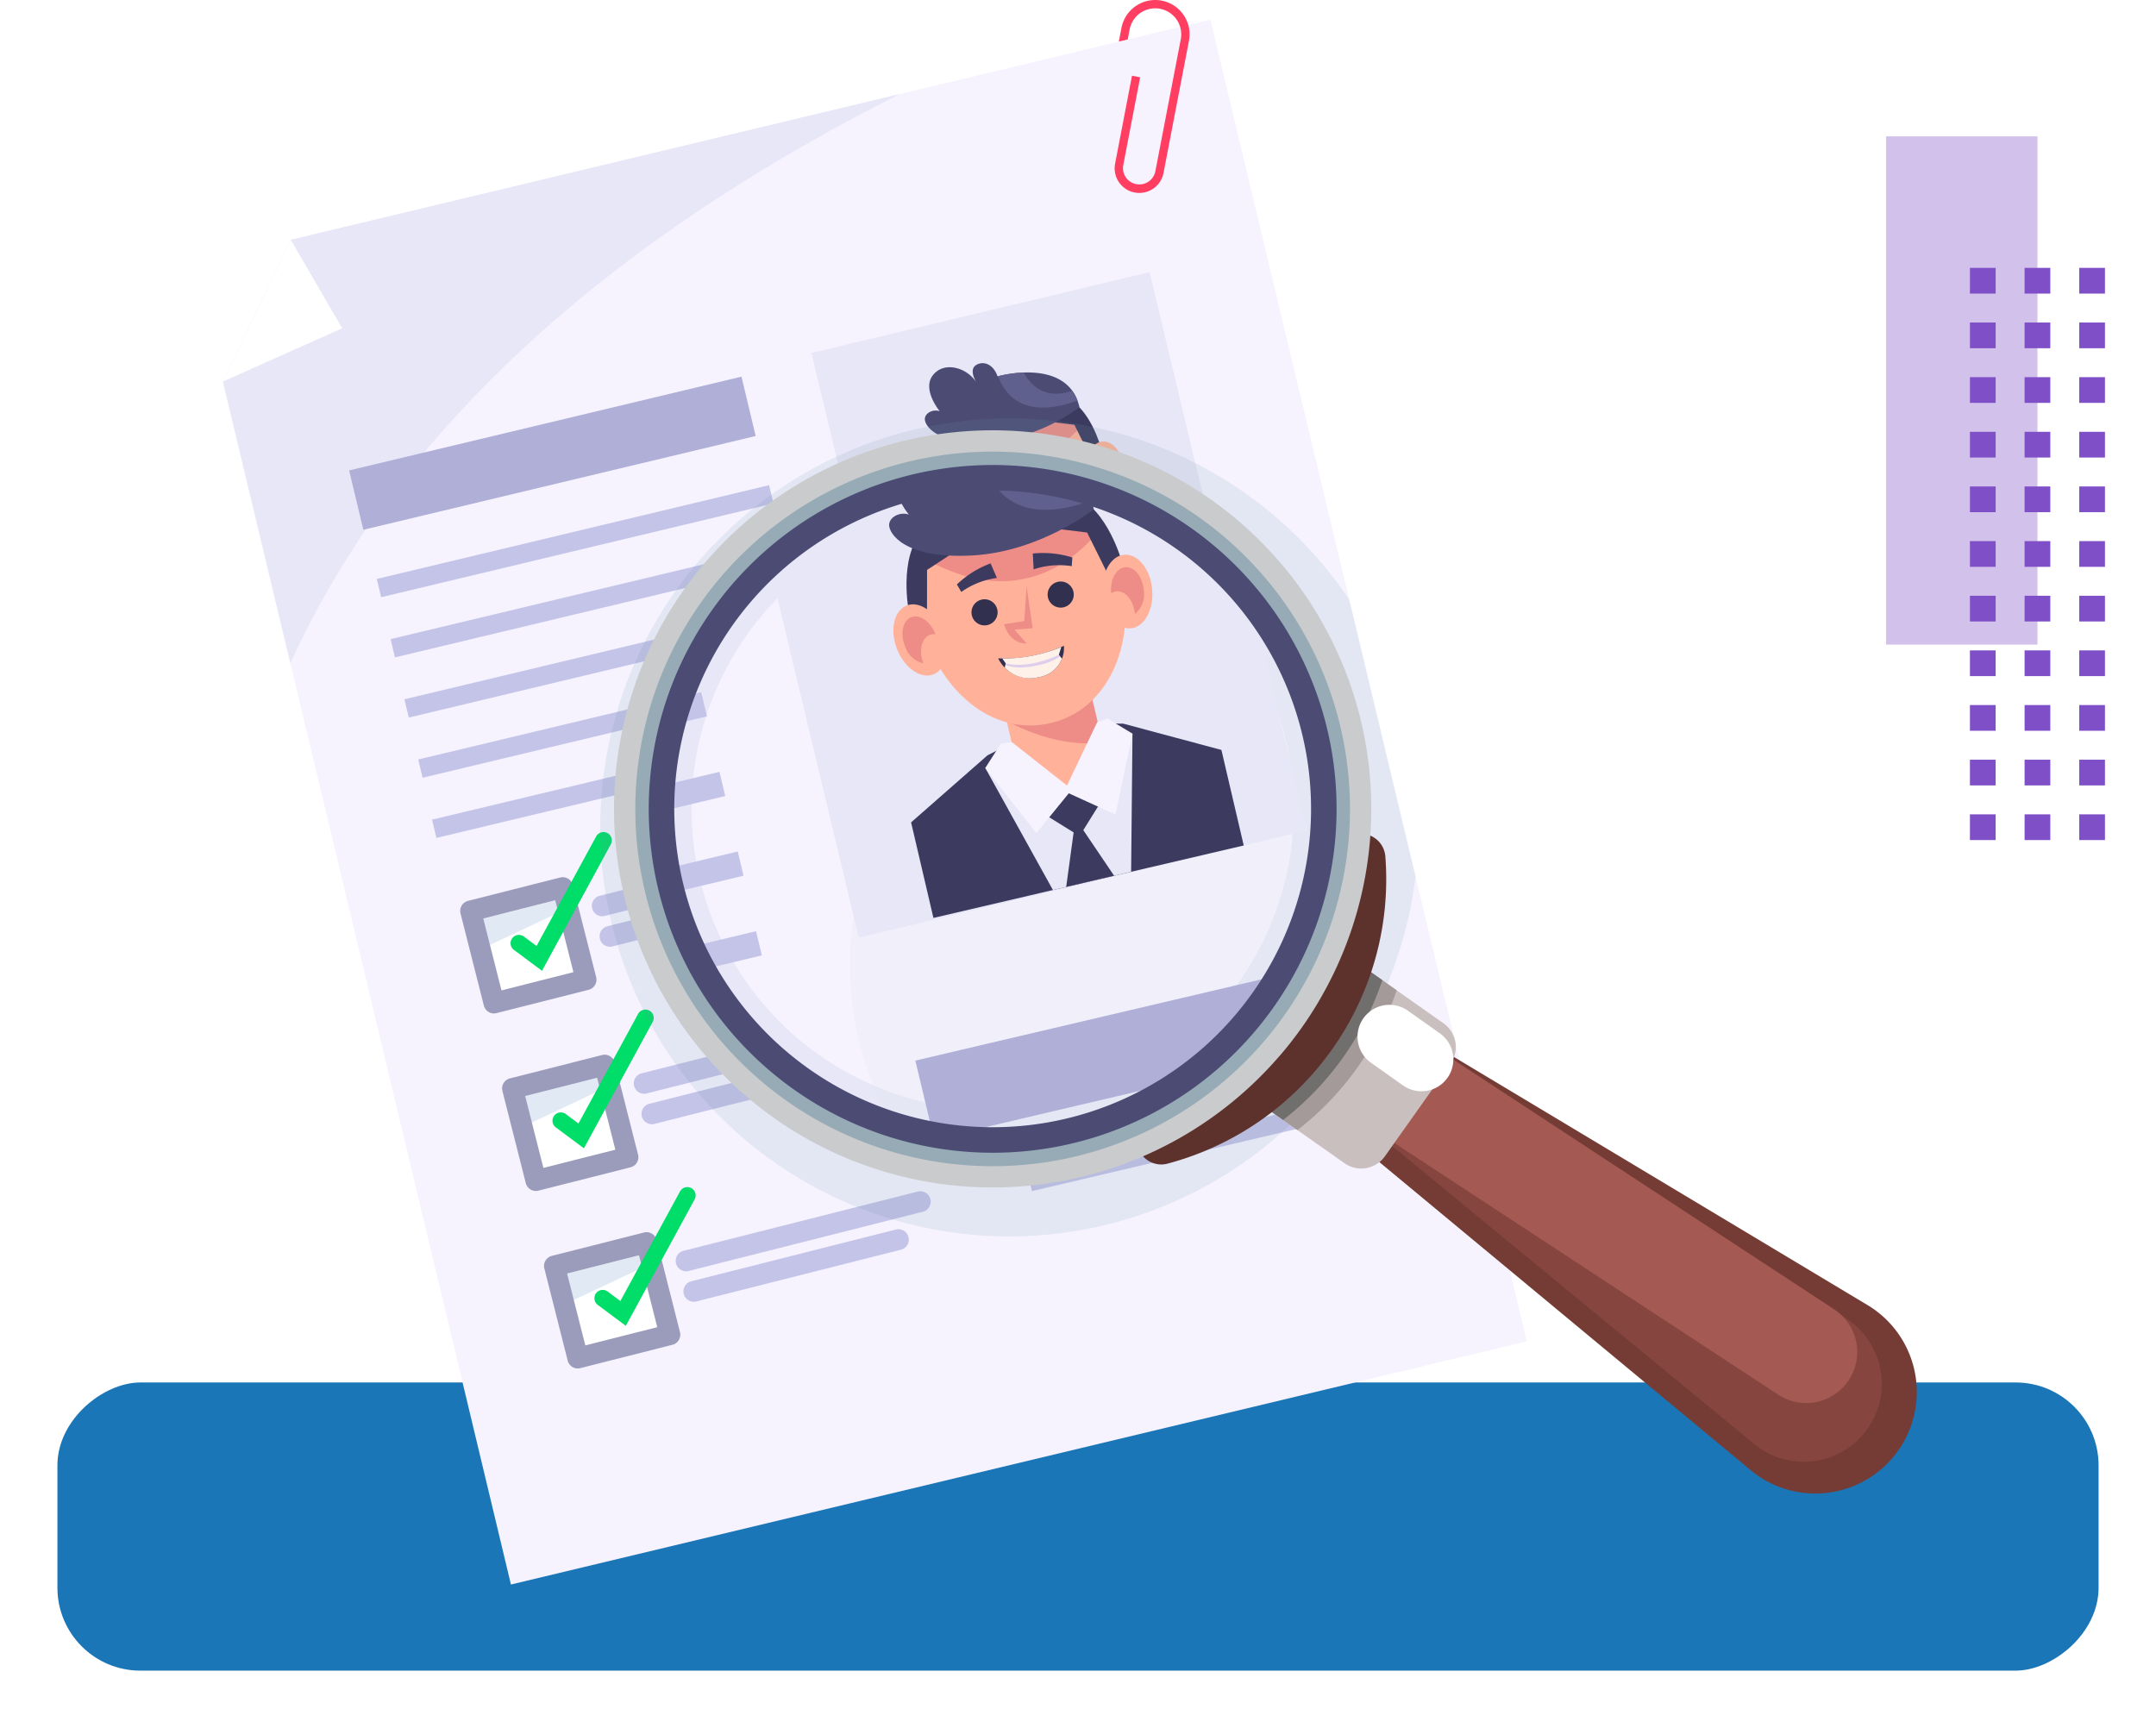 <svg xmlns="http://www.w3.org/2000/svg" xmlns:xlink="http://www.w3.org/1999/xlink" width="337.94" height="270.905" viewBox="0 0 337.94 270.905">
  <defs>
    <filter id="Rectángulo_45262" x="0" y="207.73" width="337.94" height="63.175" filterUnits="userSpaceOnUse">
      <feOffset dy="3" input="SourceAlpha"/>
      <feGaussianBlur stdDeviation="3" result="blur"/>
      <feFlood flood-opacity="0.161"/>
      <feComposite operator="in" in2="blur"/>
      <feComposite in="SourceGraphic"/>
    </filter>
    <clipPath id="clip-path">
      <rect id="Rectángulo_45513" data-name="Rectángulo 45513" width="127.804" height="128.258" fill="none"/>
    </clipPath>
    <clipPath id="clip-path-2">
      <rect id="Rectángulo_45514" data-name="Rectángulo 45514" width="73.125" height="77.087" fill="none"/>
    </clipPath>
    <clipPath id="clip-path-3">
      <rect id="Rectángulo_45515" data-name="Rectángulo 45515" width="30.93" height="16.231" fill="none"/>
    </clipPath>
    <clipPath id="clip-path-4">
      <path id="Trazado_196458" data-name="Trazado 196458" d="M144.846,92.625a50.663,50.663,0,1,0,8.584-.729,50.715,50.715,0,0,0-8.584.729" transform="translate(-102.646 -91.896)" fill="none"/>
    </clipPath>
  </defs>
  <g id="Grupo_154359" data-name="Grupo 154359" transform="translate(9 2.962)">
    <g id="Grupo_152705" data-name="Grupo 152705" transform="translate(0 18.413)">
      <g transform="matrix(1, 0, 0, 1, -9, -21.38)" filter="url(#Rectángulo_45262)">
        <rect id="Rectángulo_45262-2" data-name="Rectángulo 45262" width="45.175" height="319.94" rx="13" transform="translate(328.94 213.73) rotate(90)" fill="#1a76b7"/>
      </g>
      <g id="Grupo_152570" data-name="Grupo 152570" transform="translate(286.633)">
        <g id="Grupo_152551" data-name="Grupo 152551" transform="translate(0 110.318) rotate(-90)">
          <rect id="Rectángulo_45220" data-name="Rectángulo 45220" width="79.672" height="23.725" transform="translate(110.318 23.725) rotate(180)" fill="#d2c1eb"/>
          <g id="Grupo_152556" data-name="Grupo 152556" transform="translate(0 13.142)">
            <rect id="Rectángulo_45221" data-name="Rectángulo 45221" width="4.032" height="4.031" transform="translate(85.668 17.134)" fill="#7f4fc7"/>
            <rect id="Rectángulo_45222" data-name="Rectángulo 45222" width="4.031" height="4.031" transform="translate(77.102 17.134)" fill="#7f4fc7"/>
            <rect id="Rectángulo_45223" data-name="Rectángulo 45223" width="4.031" height="4.031" transform="translate(68.535 17.134)" fill="#7f4fc7"/>
            <rect id="Rectángulo_45224" data-name="Rectángulo 45224" width="4.031" height="4.031" transform="translate(59.968 17.134)" fill="#7f4fc7"/>
            <rect id="Rectángulo_45225" data-name="Rectángulo 45225" width="4.031" height="4.031" transform="translate(51.401 17.134)" fill="#7f4fc7"/>
            <rect id="Rectángulo_45226" data-name="Rectángulo 45226" width="4.031" height="4.031" transform="translate(42.834 17.134)" fill="#7f4fc7"/>
            <rect id="Rectángulo_45227" data-name="Rectángulo 45227" width="4.031" height="4.031" transform="translate(34.267 17.134)" fill="#7f4fc7"/>
            <rect id="Rectángulo_45228" data-name="Rectángulo 45228" width="4.031" height="4.031" transform="translate(25.701 17.134)" fill="#7f4fc7"/>
            <rect id="Rectángulo_45229" data-name="Rectángulo 45229" width="4.032" height="4.031" transform="translate(17.134 17.134)" fill="#7f4fc7"/>
            <rect id="Rectángulo_45230" data-name="Rectángulo 45230" width="4.031" height="4.031" transform="translate(8.567 17.134)" fill="#7f4fc7"/>
            <rect id="Rectángulo_45231" data-name="Rectángulo 45231" width="4.032" height="4.031" transform="translate(0 17.134)" fill="#7f4fc7"/>
            <rect id="Rectángulo_45232" data-name="Rectángulo 45232" width="4.032" height="4.032" transform="translate(85.668 8.567)" fill="#7f4fc7"/>
            <rect id="Rectángulo_45233" data-name="Rectángulo 45233" width="4.031" height="4.032" transform="translate(77.102 8.567)" fill="#7f4fc7"/>
            <rect id="Rectángulo_45234" data-name="Rectángulo 45234" width="4.031" height="4.032" transform="translate(68.535 8.567)" fill="#7f4fc7"/>
            <rect id="Rectángulo_45235" data-name="Rectángulo 45235" width="4.031" height="4.032" transform="translate(59.968 8.567)" fill="#7f4fc7"/>
            <rect id="Rectángulo_45236" data-name="Rectángulo 45236" width="4.031" height="4.032" transform="translate(51.401 8.567)" fill="#7f4fc7"/>
            <rect id="Rectángulo_45237" data-name="Rectángulo 45237" width="4.031" height="4.032" transform="translate(42.834 8.567)" fill="#7f4fc7"/>
            <rect id="Rectángulo_45238" data-name="Rectángulo 45238" width="4.031" height="4.032" transform="translate(34.267 8.567)" fill="#7f4fc7"/>
            <rect id="Rectángulo_45239" data-name="Rectángulo 45239" width="4.031" height="4.032" transform="translate(25.701 8.567)" fill="#7f4fc7"/>
            <rect id="Rectángulo_45240" data-name="Rectángulo 45240" width="4.032" height="4.032" transform="translate(17.134 8.567)" fill="#7f4fc7"/>
            <rect id="Rectángulo_45241" data-name="Rectángulo 45241" width="4.031" height="4.032" transform="translate(8.567 8.567)" fill="#7f4fc7"/>
            <rect id="Rectángulo_45242" data-name="Rectángulo 45242" width="4.032" height="4.032" transform="translate(0 8.567)" fill="#7f4fc7"/>
            <rect id="Rectángulo_45243" data-name="Rectángulo 45243" width="4.032" height="4.031" transform="translate(85.668 0)" fill="#7f4fc7"/>
            <rect id="Rectángulo_45244" data-name="Rectángulo 45244" width="4.031" height="4.031" transform="translate(77.102 0)" fill="#7f4fc7"/>
            <rect id="Rectángulo_45245" data-name="Rectángulo 45245" width="4.031" height="4.031" transform="translate(68.535 0)" fill="#7f4fc7"/>
            <rect id="Rectángulo_45246" data-name="Rectángulo 45246" width="4.031" height="4.031" transform="translate(59.968 0)" fill="#7f4fc7"/>
            <rect id="Rectángulo_45247" data-name="Rectángulo 45247" width="4.031" height="4.031" transform="translate(51.401 0)" fill="#7f4fc7"/>
            <rect id="Rectángulo_45248" data-name="Rectángulo 45248" width="4.031" height="4.031" transform="translate(42.834 0)" fill="#7f4fc7"/>
            <rect id="Rectángulo_45249" data-name="Rectángulo 45249" width="4.031" height="4.031" transform="translate(34.267 0)" fill="#7f4fc7"/>
            <rect id="Rectángulo_45250" data-name="Rectángulo 45250" width="4.031" height="4.031" transform="translate(25.701 0)" fill="#7f4fc7"/>
            <rect id="Rectángulo_45251" data-name="Rectángulo 45251" width="4.032" height="4.031" transform="translate(17.134 0)" fill="#7f4fc7"/>
            <rect id="Rectángulo_45252" data-name="Rectángulo 45252" width="4.031" height="4.031" transform="translate(8.567 0)" fill="#7f4fc7"/>
            <rect id="Rectángulo_45253" data-name="Rectángulo 45253" width="4.032" height="4.031" transform="translate(0 0)" fill="#7f4fc7"/>
          </g>
        </g>
      </g>
    </g>
    <g id="Grupo_154360" data-name="Grupo 154360" transform="translate(-1012.247 -15108.508)">
      <path id="Trazado_196347" data-name="Trazado 196347" d="M172.972,3.727,28.823,38.236,18.187,60.454,63.334,249.04l159.238-38.121Z" transform="translate(1020 15104.905)" fill="#f6f3ff"/>
      <path id="Trazado_196348" data-name="Trazado 196348" d="M28.824,40.656,18.188,62.874l10.575,44.174C47.8,65.074,87.03,36.5,124.337,17.791Z" transform="translate(1020 15102.485)" fill="#e8e7f7"/>
      <path id="Trazado_196349" data-name="Trazado 196349" d="M18.187,67.625l18.694-8.35L28.823,45.407Z" transform="translate(1020 15097.734)" fill="#fff"/>
      <rect id="Rectángulo_45503" data-name="Rectángulo 45503" width="54.497" height="60.875" transform="translate(1130.437 15160.88) rotate(-13.446)" fill="#e8e7f7"/>
      <path id="Trazado_196350" data-name="Trazado 196350" d="M179.332,107.749l-3.093-.032-3.79,1.091-.66,2.9-1.876-2.308-3.881.7-2.759,1.4-9.048,7.941,2.642,11.313,11.183-2.611,14.37-3.356,11.183-2.611-2.642-11.314Z" transform="translate(996.594 15087.014)" fill="#3c3b5f"/>
      <path id="Trazado_196351" data-name="Trazado 196351" d="M172.839,127.7l9.255-2.161.162-16.357L173.8,111.16l-.182.8-.517-.637-8.265,1.93Z" transform="translate(994.769 15086.761)" fill="#e8e7f7"/>
      <path id="Trazado_196352" data-name="Trazado 196352" d="M180.069,118.445l-2.639,4.246-4.246-2.638.754-1.214a3.569,3.569,0,0,1,4.916-1.148Z" transform="translate(993.332 15085.39)" fill="#3c3b5f"/>
      <path id="Trazado_196353" data-name="Trazado 196353" d="M182.072,128.1l-4.572-6.763-1.1,8.089Z" transform="translate(992.779 15084.67)" fill="#3c3b5f"/>
      <path id="Trazado_196354" data-name="Trazado 196354" d="M181.015,110.437c.481,2.059-2.209,4.448-6.008,5.334s-7.269-.063-7.75-2.122,2.21-4.447,6.008-5.334,7.269.063,7.75,2.122" transform="translate(994.361 15086.968)" fill="#ffb299"/>
      <path id="Trazado_196355" data-name="Trazado 196355" d="M167.276,104.285l1.2,5.148a5.229,5.229,0,1,0,10.185-2.378l-1.2-5.149Z" transform="translate(994.348 15088.014)" fill="#ffb299"/>
      <path id="Trazado_196356" data-name="Trazado 196356" d="M167.778,106.431a19.835,19.835,0,0,0,10.962,2.607,5.209,5.209,0,0,0-.077-1.984l-1.2-5.148-10.184,2.378Z" transform="translate(994.348 15088.014)" fill="#ee8d87"/>
      <path id="Trazado_196357" data-name="Trazado 196357" d="M179.17,83.806c1.971,8.446-1.338,16.439-8.352,18.077S157.3,97.82,155.323,89.375s2.064-13.328,9.078-14.967,12.8.952,14.768,9.4" transform="translate(996.491 15092.824)" fill="#ffb299"/>
      <path id="Trazado_196358" data-name="Trazado 196358" d="M177.119,78.561c-2.786-4.228-7.358-5.382-12.625-4.153-4.647,1.085-7.986,3.6-9.136,7.625,11.04,6.571,18.147,1.129,21.762-3.472" transform="translate(996.399 15092.824)" fill="#ee8d87"/>
      <path id="Trazado_196359" data-name="Trazado 196359" d="M153.85,89.8s-1.27-6.323,1.546-9.5l5.3,1.451L156,84.832l-.01,5.629Z" transform="translate(996.708 15091.731)" fill="#3c3b5f"/>
      <path id="Trazado_196360" data-name="Trazado 196360" d="M182.36,83.033S180.7,76.8,176.765,75.2l-4.112,3.65,5.579.683,2.5,5.042Z" transform="translate(993.423 15092.609)" fill="#3c3b5f"/>
      <path id="Trazado_196361" data-name="Trazado 196361" d="M165.908,91.168a1.546,1.546,0,1,1-1.857-1.154,1.546,1.546,0,0,1,1.857,1.154" transform="translate(995.109 15090.066)" fill="#31314f"/>
      <path id="Trazado_196362" data-name="Trazado 196362" d="M176.8,88.626a1.546,1.546,0,1,1-1.857-1.154,1.546,1.546,0,0,1,1.857,1.154" transform="translate(993.236 15090.504)" fill="#31314f"/>
      <path id="Trazado_196363" data-name="Trazado 196363" d="M170.176,88.128l-.268,4.1-2.4.38a2.949,2.949,0,0,0,2.7,2.293l-1.47-1.659,2.164-.162Z" transform="translate(994.309 15090.384)" fill="#ee8d87"/>
      <path id="Trazado_196364" data-name="Trazado 196364" d="M181.613,88.079c.164,2.411,1.611,4.311,3.231,4.243s2.8-2.075,2.637-4.486-1.611-4.309-3.231-4.243-2.8,2.076-2.637,4.486" transform="translate(991.884 15091.165)" fill="#ffb299"/>
      <path id="Trazado_196365" data-name="Trazado 196365" d="M183.517,88.239a1.365,1.365,0,0,0-.687.226c0-.04-.01-.079-.012-.118-.108-1.592.671-2.919,1.742-2.963s2.027,1.21,2.135,2.8a3.009,3.009,0,0,1-1.055,2.737c-.147-1.535-1.079-2.727-2.123-2.684" transform="translate(991.676 15090.855)" fill="#ee8d87"/>
      <path id="Trazado_196366" data-name="Trazado 196366" d="M157.537,93.723c.92,2.234.464,4.578-1.018,5.236s-3.431-.62-4.351-2.854-.464-4.578,1.018-5.236,3.431.62,4.351,2.854" transform="translate(997.03 15089.942)" fill="#ffb299"/>
      <path id="Trazado_196367" data-name="Trazado 196367" d="M156.174,94.638a1.369,1.369,0,0,1,.717-.1c-.015-.037-.026-.075-.042-.112-.608-1.475-1.894-2.32-2.874-1.885S152.694,94.522,153.3,96a3.006,3.006,0,0,0,2.158,1.986c-.548-1.441-.24-2.923.715-3.347" transform="translate(996.807 15089.645)" fill="#ee8d87"/>
      <path id="Trazado_196368" data-name="Trazado 196368" d="M174.459,96.631a17.5,17.5,0,0,1-7.788,1.484,4.213,4.213,0,0,0,4.712,2.244,3.527,3.527,0,0,0,3.077-3.727" transform="translate(994.452 15088.921)" fill="#31314f"/>
      <path id="Trazado_196369" data-name="Trazado 196369" d="M167.552,99.231l.12-.493-.415-.582a17.879,17.879,0,0,0,6.983-1.35l-.284.922.367.448a3.541,3.541,0,0,1-2.839,2.212,4.07,4.07,0,0,1-3.932-1.158" transform="translate(994.352 15088.891)" fill="#fdf1ea"/>
      <path id="Trazado_196370" data-name="Trazado 196370" d="M174.184,98.1a7.207,7.207,0,0,1-2.781,1.083,5.833,5.833,0,0,1-3.7-.084l.042-.173c2.829.712,6.283-1.009,6.283-1.009Z" transform="translate(994.274 15088.699)" fill="#deceeb"/>
      <path id="Trazado_196371" data-name="Trazado 196371" d="M161.29,88.226a9.465,9.465,0,0,1,4.214-1.66l-.741-1.725a11.611,11.611,0,0,0-3.993,2.492Z" transform="translate(995.468 15090.949)" fill="#3c3b5f"/>
      <path id="Trazado_196372" data-name="Trazado 196372" d="M176.235,84.917a9.454,9.454,0,0,0-4.513.378l-.1-1.874a11.616,11.616,0,0,1,4.685.465Z" transform="translate(993.601 15091.204)" fill="#3c3b5f"/>
      <path id="Trazado_196373" data-name="Trazado 196373" d="M175.31,75.657a28.079,28.079,0,0,1-14.434,5.48c-8.12.425-9.819-2.674-9.8-3.617s1.283-1.594,2.334-1.225c0,0-2.814-3.374-1.086-5.626s5.3-1.268,6.821,1.09c0,0-1.229-1.925-.068-2.679s2.743-.162,3.4,1.751c0,0,11.008-3.145,12.833,4.826" transform="translate(997.135 15093.716)" fill="#4b4b74"/>
      <path id="Trazado_196374" data-name="Trazado 196374" d="M177.386,74.93c-8.4,3.068-11.393-.948-12.447-3.816a19.4,19.4,0,0,1,4.029-.58c1.12,2.062,3.365,4.318,7.6,2.858a6.474,6.474,0,0,1,.821,1.538" transform="translate(994.75 15093.411)" fill="#60608e"/>
      <path id="Trazado_196375" data-name="Trazado 196375" d="M182.256,108.815l-2.952-1.779-1.221.423-3.578,7.5-6.532-5.142-1.282.162-1.859,2.9,6.051,7.707,3.837-4.709,5.526,2.522Z" transform="translate(994.769 15087.131)" fill="#f6f3ff"/>
      <rect id="Rectángulo_45504" data-name="Rectángulo 45504" width="63.229" height="9.568" transform="translate(1057.974 15179.292) rotate(-13.445)" fill="#afafd8"/>
      <rect id="Rectángulo_45505" data-name="Rectángulo 45505" width="63.229" height="2.947" transform="translate(1062.305 15196.304) rotate(-13.445)" fill="#c4c4e9"/>
      <rect id="Rectángulo_45506" data-name="Rectángulo 45506" width="63.229" height="2.947" transform="translate(1064.47 15205.737) rotate(-13.445)" fill="#c4c4e9"/>
      <rect id="Rectángulo_45507" data-name="Rectángulo 45507" width="63.229" height="2.947" transform="translate(1066.635 15215.171) rotate(-13.445)" fill="#c4c4e9"/>
      <rect id="Rectángulo_45508" data-name="Rectángulo 45508" width="63.229" height="2.947" transform="translate(1068.8 15224.604) rotate(-13.445)" fill="#c4c4e9"/>
      <rect id="Rectángulo_45509" data-name="Rectángulo 45509" width="63.229" height="2.947" transform="translate(1070.965 15234.038) rotate(-13.445)" fill="#c4c4e9"/>
      <path id="Trazado_196376" data-name="Trazado 196376" d="M205.883,141.463l-51.058,11.989,2.225,9.306,51.058-11.989Z" transform="translate(996.491 15081.207)" fill="#afafd8"/>
      <path id="Trazado_196377" data-name="Trazado 196377" d="M211.113,162.01,160.055,174l.686,2.866L211.8,164.876Z" transform="translate(995.591 15077.672)" fill="#c4c4e9"/>
      <path id="Trazado_196378" data-name="Trazado 196378" d="M213.728,173.4,162.67,185.392l.686,2.866,51.058-11.989Z" transform="translate(995.141 15075.711)" fill="#c4c4e9"/>
      <path id="Trazado_196379" data-name="Trazado 196379" d="M216.343,184.8l-51.058,11.989.686,2.866,51.058-11.989Z" transform="translate(994.691 15073.752)" fill="#c4c4e9"/>
      <path id="Trazado_196380" data-name="Trazado 196380" d="M218.958,196.192,167.9,208.181l.686,2.866,51.058-11.989Z" transform="translate(994.241 15071.791)" fill="#c4c4e9"/>
      <path id="Trazado_196381" data-name="Trazado 196381" d="M221.574,207.586l-51.058,11.989.686,2.866,51.058-11.989Z" transform="translate(993.791 15069.83)" fill="#c4c4e9"/>
      <rect id="Rectángulo_45510" data-name="Rectángulo 45510" width="14.896" height="14.896" transform="translate(1077.009 15248.351) rotate(-14.222)" fill="#fff"/>
      <path id="Trazado_196382" data-name="Trazado 196382" d="M80.338,171.3l-13.73,6.459-1.531-6.041,14.439-3.659Z" transform="translate(1011.932 15076.631)" fill="#e1eaf4"/>
      <path id="Trazado_196383" data-name="Trazado 196383" d="M68.4,187.451a1.631,1.631,0,0,1-1.579-1.23l-3.66-14.439a1.631,1.631,0,0,1,1.18-1.981l14.439-3.66a1.63,1.63,0,0,1,1.981,1.18l3.66,14.439a1.632,1.632,0,0,1-1.181,1.982L68.8,187.4a1.648,1.648,0,0,1-.4.051m-1.677-14.89,2.858,11.277,11.278-2.858L78,169.7Z" transform="translate(1012.271 15076.97)" fill="#9b9bbc"/>
      <path id="Trazado_196384" data-name="Trazado 196384" d="M89.666,170.881a1.631,1.631,0,0,1-.4-3.212L126,158.375a1.631,1.631,0,0,1,.8,3.162L90.068,170.83a1.638,1.638,0,0,1-.4.051" transform="translate(1007.982 15078.307)" fill="#c4c4e9"/>
      <path id="Trazado_196385" data-name="Trazado 196385" d="M91.128,176.895a1.631,1.631,0,0,1-.4-3.212l32.094-8.12a1.631,1.631,0,0,1,.8,3.162l-32.1,8.12a1.637,1.637,0,0,1-.4.05" transform="translate(1007.731 15077.069)" fill="#c4c4e9"/>
      <path id="Trazado_196386" data-name="Trazado 196386" d="M77.571,179.294l-4.4-3.279a1.3,1.3,0,1,1,1.559-2.091l1.988,1.481,9.346-17.179a1.3,1.3,0,0,1,2.292,1.248Z" transform="translate(1010.63 15078.44)" fill="#00dd68"/>
      <rect id="Rectángulo_45511" data-name="Rectángulo 45511" width="14.896" height="14.896" transform="matrix(0.969, -0.246, 0.246, 0.969, 1083.581, 15276.179)" fill="#fff"/>
      <path id="Trazado_196387" data-name="Trazado 196387" d="M88.274,204.914l-13.73,6.459-1.531-6.041,14.439-3.66Z" transform="translate(1010.567 15070.849)" fill="#e1eaf4"/>
      <path id="Trazado_196388" data-name="Trazado 196388" d="M76.333,221.063a1.631,1.631,0,0,1-1.579-1.23l-3.66-14.439a1.631,1.631,0,0,1,1.18-1.981l14.439-3.66a1.63,1.63,0,0,1,1.981,1.18l3.66,14.439a1.632,1.632,0,0,1-1.181,1.982l-14.439,3.659a1.648,1.648,0,0,1-.4.051m-1.677-14.89,2.858,11.277,11.278-2.858-2.858-11.278Z" transform="translate(1010.906 15071.187)" fill="#9b9bbc"/>
      <path id="Trazado_196389" data-name="Trazado 196389" d="M97.6,204.493a1.631,1.631,0,0,1-.4-3.212l36.731-9.294a1.631,1.631,0,0,1,.8,3.162L98,204.442a1.638,1.638,0,0,1-.4.051" transform="translate(1006.617 15072.523)" fill="#c4c4e9"/>
      <path id="Trazado_196390" data-name="Trazado 196390" d="M99.064,210.506a1.631,1.631,0,0,1-.4-3.212l32.094-8.12a1.631,1.631,0,0,1,.8,3.162l-32.1,8.12a1.638,1.638,0,0,1-.4.051" transform="translate(1006.365 15071.286)" fill="#c4c4e9"/>
      <path id="Trazado_196391" data-name="Trazado 196391" d="M85.507,212.906l-4.4-3.279a1.3,1.3,0,1,1,1.559-2.091l1.988,1.481L94,191.839a1.3,1.3,0,0,1,2.292,1.248Z" transform="translate(1009.265 15072.657)" fill="#00dd68"/>
      <rect id="Rectángulo_45512" data-name="Rectángulo 45512" width="14.896" height="14.896" transform="matrix(0.969, -0.246, 0.246, 0.969, 1090.151, 15304.008)" fill="#fff"/>
      <path id="Trazado_196392" data-name="Trazado 196392" d="M96.211,238.525l-13.73,6.459-1.531-6.041,14.439-3.66Z" transform="translate(1009.201 15065.064)" fill="#e1eaf4"/>
      <path id="Trazado_196393" data-name="Trazado 196393" d="M84.269,254.674a1.631,1.631,0,0,1-1.579-1.23L79.031,239a1.631,1.631,0,0,1,1.18-1.981l14.439-3.66a1.63,1.63,0,0,1,1.981,1.18l3.66,14.439a1.632,1.632,0,0,1-1.181,1.982l-14.439,3.659a1.65,1.65,0,0,1-.4.051m-1.677-14.89,2.858,11.277L96.729,248.2l-2.858-11.278Z" transform="translate(1009.54 15065.403)" fill="#9b9bbc"/>
      <path id="Trazado_196394" data-name="Trazado 196394" d="M105.538,238.1a1.631,1.631,0,0,1-.4-3.212L141.87,225.6a1.631,1.631,0,0,1,.8,3.162l-36.732,9.294a1.638,1.638,0,0,1-.4.051" transform="translate(1005.251 15066.739)" fill="#c4c4e9"/>
      <path id="Trazado_196395" data-name="Trazado 196395" d="M107,244.118a1.631,1.631,0,0,1-.4-3.212l32.094-8.12a1.631,1.631,0,0,1,.8,3.162l-32.1,8.12a1.635,1.635,0,0,1-.4.051" transform="translate(1005 15065.503)" fill="#c4c4e9"/>
      <path id="Trazado_196396" data-name="Trazado 196396" d="M93.443,246.517l-4.4-3.279a1.3,1.3,0,1,1,1.559-2.091l1.988,1.481,9.346-17.178a1.3,1.3,0,0,1,2.292,1.247Z" transform="translate(1007.899 15066.873)" fill="#00dd68"/>
      <path id="Trazado_196397" data-name="Trazado 196397" d="M197.829,2.368a5.387,5.387,0,0,0-9.751,2l-.414,2.151,1.393-.332.3-1.572a4.082,4.082,0,1,1,8.017,1.544l-2.522,13.094-1.466,7.611a2.561,2.561,0,0,1-5.029-.97l2.654-13.778-1.281-.247L187.079,25.65a3.865,3.865,0,0,0,7.591,1.462l1.6-8.323h0l2.385-12.382a5.352,5.352,0,0,0-.829-4.039" transform="translate(990.953 15105.547)" fill="#ff3e61"/>
      <g id="Grupo_154347" data-name="Grupo 154347" transform="translate(1097.318 15171.125)" opacity="0.14" style="mix-blend-mode: multiply;isolation: isolate">
        <g id="Grupo_154346" data-name="Grupo 154346" transform="translate(0 0)">
          <g id="Grupo_154345" data-name="Grupo 154345" clip-path="url(#clip-path)">
            <path id="Trazado_196398" data-name="Trazado 196398" d="M116.659,195.654A64.144,64.144,0,0,0,217.41,151.009l-10.378-43.352a64.129,64.129,0,1,0-90.373,88" transform="translate(-89.606 -79.206)" fill="#6e91a6"/>
          </g>
        </g>
      </g>
      <path id="Trazado_196399" data-name="Trazado 196399" d="M232.891,190.548,310.642,237.2a15.905,15.905,0,0,1-16.365,27.277,17.363,17.363,0,0,1-1.974-1.4l-69.777-57.9a8.989,8.989,0,0,1,10.365-14.626" transform="translate(985.401 15072.981)" fill="#753c35"/>
      <path id="Trazado_196400" data-name="Trazado 196400" d="M246.608,202.908l63.166,38.3A12.216,12.216,0,0,1,297.2,262.16a13.446,13.446,0,0,1-1.516-1.075l-57.042-46.944a6.9,6.9,0,0,1,7.962-11.234" transform="translate(982.498 15070.805)" fill="#86453f"/>
      <line id="Línea_182" data-name="Línea 182" x2="64.063" y2="42.012" transform="translate(1222.293 15275.483)" fill="none" stroke="#a45953" stroke-linecap="round" stroke-miterlimit="10" stroke-width="16"/>
      <path id="Trazado_196401" data-name="Trazado 196401" d="M209.232,200.8l17.3,12.188a4.551,4.551,0,0,0,6.326-1.079l10.289-14.518a4.552,4.552,0,0,0-1.079-6.326l-17.3-12.189a4.552,4.552,0,0,0-6.326,1.079l-10.289,14.519a4.552,4.552,0,0,0,1.079,6.326" transform="translate(987.458 15074.913)" fill="#cabfbf"/>
      <path id="Trazado_196402" data-name="Trazado 196402" d="M234.89,186.009l-9.059-6.382a4.552,4.552,0,0,0-6.326,1.079l-10.289,14.519a4.552,4.552,0,0,0,1.079,6.326l9.047,6.374a46.344,46.344,0,0,0,15.548-21.916" transform="translate(987.275 15074.784)" fill="#a49a9a"/>
      <path id="Trazado_196403" data-name="Trazado 196403" d="M232.18,184.089l-9.059-6.382a4.552,4.552,0,0,0-6.326,1.079l-10.289,14.519a4.552,4.552,0,0,0,1.079,6.326L216.632,206a46.344,46.344,0,0,0,15.548-21.916" transform="translate(987.742 15075.114)" fill="#716e6e"/>
      <path id="Trazado_196404" data-name="Trazado 196404" d="M189.8,206.522a3.829,3.829,0,0,0,4.743,3.066,46.122,46.122,0,0,0,34.154-48.2,3.828,3.828,0,0,0-4.464-3.459l-41.511,7.078Z" transform="translate(991.69 15078.383)" fill="#5e322c"/>
      <path id="Trazado_196405" data-name="Trazado 196405" d="M215.408,184.87a1.847,1.847,0,0,1,2.567-.438l5.363,3.8q-1.341,2.329-2.922,4.569-1.606,2.264-3.385,4.323l-5.358-3.792a1.846,1.846,0,0,1-.437-2.567Z" transform="translate(986.843 15073.872)" fill="#716e6e"/>
      <path id="Trazado_196406" data-name="Trazado 196406" d="M103.155,106.512A59.347,59.347,0,1,0,185.89,92.4a59.347,59.347,0,0,0-82.736,14.107" transform="translate(1007.262 15091.529)" fill="#cacbcc"/>
      <path id="Trazado_196407" data-name="Trazado 196407" d="M142.854,86.307a56.01,56.01,0,1,0,64.628,45.8,56.01,56.01,0,0,0-64.628-45.8" transform="translate(1006.569 15090.836)" fill="#96abb6"/>
      <path id="Trazado_196408" data-name="Trazado 196408" d="M143.918,89.682a53.181,53.181,0,1,0,61.364,43.485,53.181,53.181,0,0,0-61.364-43.485" transform="translate(1005.981 15090.248)" fill="#eee8e8"/>
      <path id="Trazado_196409" data-name="Trazado 196409" d="M144.4,91.2a51.907,51.907,0,1,0,59.893,42.443A51.907,51.907,0,0,0,144.4,91.2" transform="translate(1005.716 15089.982)" fill="#716e6e"/>
      <path id="Trazado_196410" data-name="Trazado 196410" d="M144.845,92.625a50.715,50.715,0,1,0,58.518,41.47,50.716,50.716,0,0,0-58.518-41.47" transform="translate(1005.468 15089.735)" fill="#e8e7f7"/>
      <path id="Trazado_196411" data-name="Trazado 196411" d="M107.58,151.284A47.193,47.193,0,1,0,146.169,96.83a47.193,47.193,0,0,0-38.589,54.454" transform="translate(1004.736 15089.003)" fill="#f6f3ff"/>
      <g id="Grupo_154350" data-name="Grupo 154350" transform="translate(1136.436 15205.991)" opacity="0.2" style="mix-blend-mode: color-dodge;isolation: isolate">
        <g id="Grupo_154349" data-name="Grupo 154349" transform="translate(0 0)">
          <g id="Grupo_154348" data-name="Grupo 154348" clip-path="url(#clip-path-2)">
            <path id="Trazado_196412" data-name="Trazado 196412" d="M137.582,180.566a50.673,50.673,0,0,0,5.078,15.046,50.736,50.736,0,0,0,61.51-71.5,50.726,50.726,0,0,0-66.588,56.455" transform="translate(-136.853 -121.318)" fill="#dee5e8"/>
          </g>
        </g>
      </g>
      <line id="Línea_183" data-name="Línea 183" x2="5.021" y2="3.558" transform="translate(1221.028 15268.065)" fill="none" stroke="#fff" stroke-linecap="round" stroke-linejoin="round" stroke-width="10"/>
      <g id="Grupo_154353" data-name="Grupo 154353" transform="translate(1152.14 15187.526)" opacity="0.62" style="mix-blend-mode: color-dodge;isolation: isolate">
        <g id="Grupo_154352" data-name="Grupo 154352" transform="translate(0 0)">
          <g id="Grupo_154351" data-name="Grupo 154351" clip-path="url(#clip-path-3)">
            <path id="Trazado_196413" data-name="Trazado 196413" d="M186.642,111.068c-1,3.919-8.694,5.332-17.175,3.158s-14.542-7.113-13.537-11.032,8.693-5.332,17.175-3.158,14.541,7.113,13.537,11.032" transform="translate(-155.821 -99.016)" fill="#dee5e8"/>
          </g>
        </g>
      </g>
      <g id="Grupo_154357" data-name="Grupo 154357" transform="translate(1108.115 15181.632)">
        <g id="Grupo_154356" data-name="Grupo 154356" transform="translate(0 0)" clip-path="url(#clip-path-4)">
          <rect id="Rectángulo_45517" data-name="Rectángulo 45517" width="72.156" height="80.6" transform="matrix(0.973, -0.233, 0.233, 0.973, 10.958, -7.508)" fill="#e8e7f7"/>
          <path id="Trazado_196414" data-name="Trazado 196414" d="M181.719,137.006l-4.1-.042-5.019,1.444-.873,3.84-2.484-3.056-5.14.928-3.653,1.851-11.979,10.514,3.5,14.98,14.808-3.458,19.025-4.443,14.807-3.457-3.5-14.979Z" transform="translate(-110.532 -99.65)" fill="#3c3b5f"/>
          <path id="Trazado_196415" data-name="Trazado 196415" d="M173.122,163.424l12.254-2.861.214-21.657-11.2,2.615-.242,1.06-.685-.843-10.944,2.555Z" transform="translate(-112.948 -99.984)" fill="#e8e7f7"/>
          <path id="Trazado_196416" data-name="Trazado 196416" d="M182.7,151.077,179.2,156.7l-5.623-3.493,1.61-2.59a3.569,3.569,0,0,1,4.916-1.148Z" transform="translate(-114.851 -101.709)" fill="#3c3b5f"/>
          <path id="Trazado_196417" data-name="Trazado 196417" d="M185.346,163.954,179.293,155l-1.461,10.709Z" transform="translate(-115.582 -102.753)" fill="#3c3b5f"/>
          <path id="Trazado_196418" data-name="Trazado 196418" d="M183.948,140.564c.637,2.726-2.925,5.888-7.955,7.063s-9.624-.083-10.261-2.809,2.925-5.889,7.955-7.063,9.624.083,10.261,2.809" transform="translate(-113.488 -99.71)" fill="#ffb299"/>
          <path id="Trazado_196419" data-name="Trazado 196419" d="M165.756,132.418l1.592,6.816a6.924,6.924,0,1,0,13.485-3.149l-1.592-6.816Z" transform="translate(-113.505 -98.326)" fill="#ffb299"/>
          <path id="Trazado_196420" data-name="Trazado 196420" d="M166.42,135.26c5.8,3.079,10.7,3.758,14.514,3.453a6.9,6.9,0,0,0-.1-2.627l-1.592-6.816-13.485,3.149Z" transform="translate(-113.505 -98.326)" fill="#ee8d87"/>
          <path id="Trazado_196421" data-name="Trazado 196421" d="M181.5,105.3c2.611,11.182-1.771,21.765-11.058,23.934s-17.9-5.379-20.515-16.561,2.733-17.647,12.02-19.816S178.892,94.122,181.5,105.3" transform="translate(-110.668 -91.956)" fill="#ffb299"/>
          <path id="Trazado_196422" data-name="Trazado 196422" d="M178.787,98.36c-3.688-5.6-9.742-7.126-16.716-5.5-6.154,1.436-10.573,4.762-12.1,10.094,14.617,8.7,24.027,1.5,28.813-4.6" transform="translate(-110.789 -91.956)" fill="#ee8d87"/>
          <path id="Trazado_196423" data-name="Trazado 196423" d="M147.979,113.243s-1.681-8.371,2.046-12.583l7.022,1.921-6.222,4.082-.012,7.452Z" transform="translate(-110.381 -93.404)" fill="#3c3b5f"/>
          <path id="Trazado_196424" data-name="Trazado 196424" d="M185.728,104.281s-2.2-8.25-7.408-10.376l-5.445,4.832,7.387.9,3.312,6.677Z" transform="translate(-114.73 -92.242)" fill="#3c3b5f"/>
          <path id="Trazado_196425" data-name="Trazado 196425" d="M163.945,115.051a2.047,2.047,0,1,1-2.459-1.528,2.047,2.047,0,0,1,2.459,1.528" transform="translate(-112.498 -95.608)" fill="#31314f"/>
          <path id="Trazado_196426" data-name="Trazado 196426" d="M178.36,111.684a2.047,2.047,0,1,1-2.459-1.528,2.047,2.047,0,0,1,2.459,1.528" transform="translate(-114.978 -95.028)" fill="#31314f"/>
          <path id="Trazado_196427" data-name="Trazado 196427" d="M169.6,111.026l-.355,5.435-3.18.5s.71,3.036,3.576,3.036l-1.946-2.2,2.865-.215Z" transform="translate(-113.557 -95.187)" fill="#ee8d87"/>
          <path id="Trazado_196428" data-name="Trazado 196428" d="M184.739,110.962c.218,3.192,2.134,5.706,4.279,5.618s3.709-2.747,3.491-5.939-2.133-5.706-4.279-5.618-3.709,2.748-3.491,5.939" transform="translate(-116.767 -94.154)" fill="#ffb299"/>
          <path id="Trazado_196429" data-name="Trazado 196429" d="M187.259,111.174a1.811,1.811,0,0,0-.911.3c0-.053-.012-.1-.016-.157-.143-2.109.889-3.865,2.307-3.924s2.683,1.6,2.827,3.712a3.98,3.98,0,0,1-1.4,3.623c-.195-2.032-1.429-3.611-2.811-3.554" transform="translate(-117.043 -94.562)" fill="#ee8d87"/>
          <path id="Trazado_196430" data-name="Trazado 196430" d="M152.861,118.434c1.219,2.957.614,6.061-1.349,6.932s-4.542-.821-5.76-3.779-.615-6.061,1.348-6.932,4.542.821,5.761,3.779" transform="translate(-109.955 -95.773)" fill="#ffb299"/>
          <path id="Trazado_196431" data-name="Trazado 196431" d="M151.056,119.646a1.8,1.8,0,0,1,.949-.134c-.019-.05-.035-.1-.055-.148-.8-1.954-2.509-3.072-3.805-2.5s-1.7,2.625-.891,4.579a3.982,3.982,0,0,0,2.856,2.63c-.725-1.908-.318-3.871.946-4.431" transform="translate(-110.25 -96.167)" fill="#ee8d87"/>
          <path id="Trazado_196432" data-name="Trazado 196432" d="M175.267,122.285a23.167,23.167,0,0,1-10.311,1.964,5.579,5.579,0,0,0,6.239,2.971,4.669,4.669,0,0,0,4.073-4.935" transform="translate(-113.367 -97.125)" fill="#31314f"/>
          <path id="Trazado_196433" data-name="Trazado 196433" d="M166.121,125.727l.159-.652-.549-.77a23.668,23.668,0,0,0,9.246-1.788l-.377,1.221.485.593a4.684,4.684,0,0,1-3.757,2.929,5.39,5.39,0,0,1-5.207-1.533" transform="translate(-113.501 -97.165)" fill="#fdf1ea"/>
          <path id="Trazado_196434" data-name="Trazado 196434" d="M174.9,124.235a9.545,9.545,0,0,1-3.683,1.434c-2.872.609-4.333.159-4.892-.112l.055-.229c3.746.942,8.32-1.336,8.32-1.336Z" transform="translate(-113.603 -97.418)" fill="#deceeb"/>
          <path id="Trazado_196435" data-name="Trazado 196435" d="M157.83,111.155a12.531,12.531,0,0,1,5.58-2.2l-.981-2.284a15.373,15.373,0,0,0-5.287,3.3Z" transform="translate(-112.023 -94.438)" fill="#3c3b5f"/>
          <path id="Trazado_196436" data-name="Trazado 196436" d="M177.618,106.774a12.526,12.526,0,0,0-5.975.5l-.132-2.482a15.373,15.373,0,0,1,6.2.617Z" transform="translate(-114.495 -94.101)" fill="#3c3b5f"/>
          <path id="Trazado_196437" data-name="Trazado 196437" d="M176.394,94.514s-8.361,6.693-19.111,7.255-13-3.54-12.972-4.788,1.7-2.111,3.09-1.624c0,0-3.726-4.467-1.438-7.448s7.023-1.68,9.031,1.444c0,0-1.627-2.549-.091-3.548s3.632-.215,4.5,2.318c0,0,14.575-4.165,16.991,6.39" transform="translate(-109.815 -90.776)" fill="#4b4b74"/>
          <path id="Trazado_196438" data-name="Trazado 196438" d="M179.142,93.552c-11.121,4.063-15.084-1.254-16.481-5.052A25.64,25.64,0,0,1,168,87.732c1.484,2.731,4.454,5.717,10.06,3.784a8.6,8.6,0,0,1,1.087,2.037" transform="translate(-112.972 -91.18)" fill="#60608e"/>
          <path id="Trazado_196439" data-name="Trazado 196439" d="M185.59,138.417l-3.909-2.355-1.617.56-4.739,9.934-8.648-6.809-1.7.215-2.461,3.842,8.011,10.2,5.08-6.234,7.317,3.339Z" transform="translate(-112.948 -99.495)" fill="#f6f3ff"/>
          <rect id="Rectángulo_45518" data-name="Rectángulo 45518" width="83.717" height="12.669" transform="translate(-84.985 16.872) rotate(-13.445)" fill="#afafd8"/>
          <rect id="Rectángulo_45519" data-name="Rectángulo 45519" width="83.717" height="3.902" transform="translate(-79.252 39.396) rotate(-13.445)" fill="#c4c4e9"/>
          <rect id="Rectángulo_45520" data-name="Rectángulo 45520" width="83.717" height="3.902" transform="translate(-76.385 51.886) rotate(-13.445)" fill="#c4c4e9"/>
          <rect id="Rectángulo_45521" data-name="Rectángulo 45521" width="83.717" height="3.902" transform="translate(-73.519 64.377) rotate(-13.445)" fill="#c4c4e9"/>
          <rect id="Rectángulo_45522" data-name="Rectángulo 45522" width="83.717" height="3.902" transform="translate(-70.652 76.867) rotate(-13.445)" fill="#c4c4e9"/>
          <rect id="Rectángulo_45523" data-name="Rectángulo 45523" width="83.717" height="3.902" transform="translate(-67.785 89.358) rotate(-13.445)" fill="#c4c4e9"/>
          <path id="Trazado_196440" data-name="Trazado 196440" d="M216.873,181.644l-67.6,15.873,2.946,12.321,67.6-15.873Z" transform="translate(-110.668 -107.338)" fill="#afafd8"/>
          <path id="Trazado_196441" data-name="Trazado 196441" d="M223.8,208.848l-67.6,15.873.907,3.8,67.6-15.873Z" transform="translate(-111.86 -112.018)" fill="#c4c4e9"/>
          <path id="Trazado_196442" data-name="Trazado 196442" d="M227.261,223.934l-67.6,15.873.907,3.8,67.6-15.873Z" transform="translate(-112.456 -114.614)" fill="#c4c4e9"/>
          <path id="Trazado_196443" data-name="Trazado 196443" d="M230.723,239.021l-67.6,15.873.907,3.8,67.6-15.873Z" transform="translate(-113.051 -117.21)" fill="#c4c4e9"/>
          <path id="Trazado_196444" data-name="Trazado 196444" d="M234.185,254.107l-67.6,15.873.907,3.8,67.6-15.873Z" transform="translate(-113.647 -119.805)" fill="#c4c4e9"/>
          <path id="Trazado_196445" data-name="Trazado 196445" d="M237.648,269.193l-67.6,15.873.907,3.8,67.6-15.873Z" transform="translate(-114.243 -122.401)" fill="#c4c4e9"/>
          <rect id="Rectángulo_45524" data-name="Rectángulo 45524" width="19.722" height="19.722" transform="translate(-59.782 108.308) rotate(-14.221)" fill="#fff"/>
          <path id="Trazado_196446" data-name="Trazado 196446" d="M50.647,221.152,32.469,229.7l-2.028-8,19.118-4.845Z" transform="translate(-90.223 -113.397)" fill="#e1eaf4"/>
          <path id="Trazado_196447" data-name="Trazado 196447" d="M34.836,242.535a2.16,2.16,0,0,1-2.091-1.629L27.9,221.787a2.16,2.16,0,0,1,1.562-2.624l19.118-4.845a2.16,2.16,0,0,1,2.623,1.562L56.049,235a2.159,2.159,0,0,1-1.562,2.624l-19.118,4.845a2.187,2.187,0,0,1-.532.067m-2.22-19.715L36.4,237.752l14.933-3.785-3.784-14.933Z" transform="translate(-89.774 -112.948)" fill="#9b9bbc"/>
          <path id="Trazado_196448" data-name="Trazado 196448" d="M63,220.594a2.16,2.16,0,0,1-.529-4.253L111.1,204.035a2.159,2.159,0,0,1,1.061,4.186L63.531,220.528a2.185,2.185,0,0,1-.532.066" transform="translate(-95.453 -111.179)" fill="#c4c4e9"/>
          <path id="Trazado_196449" data-name="Trazado 196449" d="M64.934,228.556A2.16,2.16,0,0,1,64.4,224.3l42.5-10.751a2.16,2.16,0,0,1,1.062,4.187l-42.5,10.75a2.147,2.147,0,0,1-.532.067" transform="translate(-95.786 -112.817)" fill="#c4c4e9"/>
          <path id="Trazado_196450" data-name="Trazado 196450" d="M46.984,231.734l-5.828-4.341a1.727,1.727,0,0,1,2.063-2.769l2.633,1.961L58.227,203.84a1.727,1.727,0,0,1,3.034,1.651Z" transform="translate(-91.947 -111.002)" fill="#00dd68"/>
          <rect id="Rectángulo_45525" data-name="Rectángulo 45525" width="19.722" height="19.722" transform="translate(-51.082 145.154) rotate(-14.221)" fill="#fff"/>
          <path id="Trazado_196451" data-name="Trazado 196451" d="M61.155,265.654l-18.178,8.552-2.028-8,19.118-4.845Z" transform="translate(-92.031 -121.054)" fill="#e1eaf4"/>
          <path id="Trazado_196452" data-name="Trazado 196452" d="M45.344,287.038a2.16,2.16,0,0,1-2.091-1.629L38.408,266.29a2.16,2.16,0,0,1,1.562-2.624l19.118-4.845a2.16,2.16,0,0,1,2.623,1.562L66.557,279.5a2.159,2.159,0,0,1-1.562,2.624l-19.118,4.845a2.187,2.187,0,0,1-.532.067m-2.22-19.715,3.784,14.932,14.933-3.785-3.784-14.932Z" transform="translate(-91.582 -120.605)" fill="#9b9bbc"/>
          <path id="Trazado_196453" data-name="Trazado 196453" d="M73.506,265.1a2.16,2.16,0,0,1-.529-4.253l48.634-12.306a2.159,2.159,0,0,1,1.061,4.186L74.038,265.03a2.147,2.147,0,0,1-.532.067" transform="translate(-97.261 -118.836)" fill="#c4c4e9"/>
          <path id="Trazado_196454" data-name="Trazado 196454" d="M75.442,273.06a2.16,2.16,0,0,1-.529-4.253l42.5-10.751a2.16,2.16,0,0,1,1.061,4.187l-42.5,10.751a2.185,2.185,0,0,1-.532.066" transform="translate(-97.594 -120.474)" fill="#c4c4e9"/>
          <path id="Trazado_196455" data-name="Trazado 196455" d="M57.492,276.237,51.664,271.9a1.727,1.727,0,1,1,2.063-2.769l2.633,1.961,12.374-22.744a1.727,1.727,0,0,1,3.034,1.652Z" transform="translate(-93.755 -118.659)" fill="#00dd68"/>
          <path id="Trazado_196456" data-name="Trazado 196456" d="M84.014,309.6a2.16,2.16,0,0,1-.529-4.253l48.634-12.306a2.159,2.159,0,0,1,1.061,4.186L84.546,309.533a2.184,2.184,0,0,1-.532.066" transform="translate(-99.069 -126.493)" fill="#c4c4e9"/>
          <path id="Trazado_196457" data-name="Trazado 196457" d="M68,320.74,62.172,316.4a1.727,1.727,0,1,1,2.063-2.77l2.633,1.961,12.374-22.744a1.727,1.727,0,0,1,3.034,1.651Z" transform="translate(-95.563 -126.316)" fill="#00dd68"/>
        </g>
      </g>
      <path id="Trazado_196459" data-name="Trazado 196459" d="M144.4,91.2a51.907,51.907,0,1,0,59.893,42.443A51.907,51.907,0,0,0,144.4,91.2Z" transform="translate(1005.716 15089.982)" fill="none" stroke="#4b4b74" stroke-miterlimit="10" stroke-width="4"/>
    </g>
  </g>
</svg>

